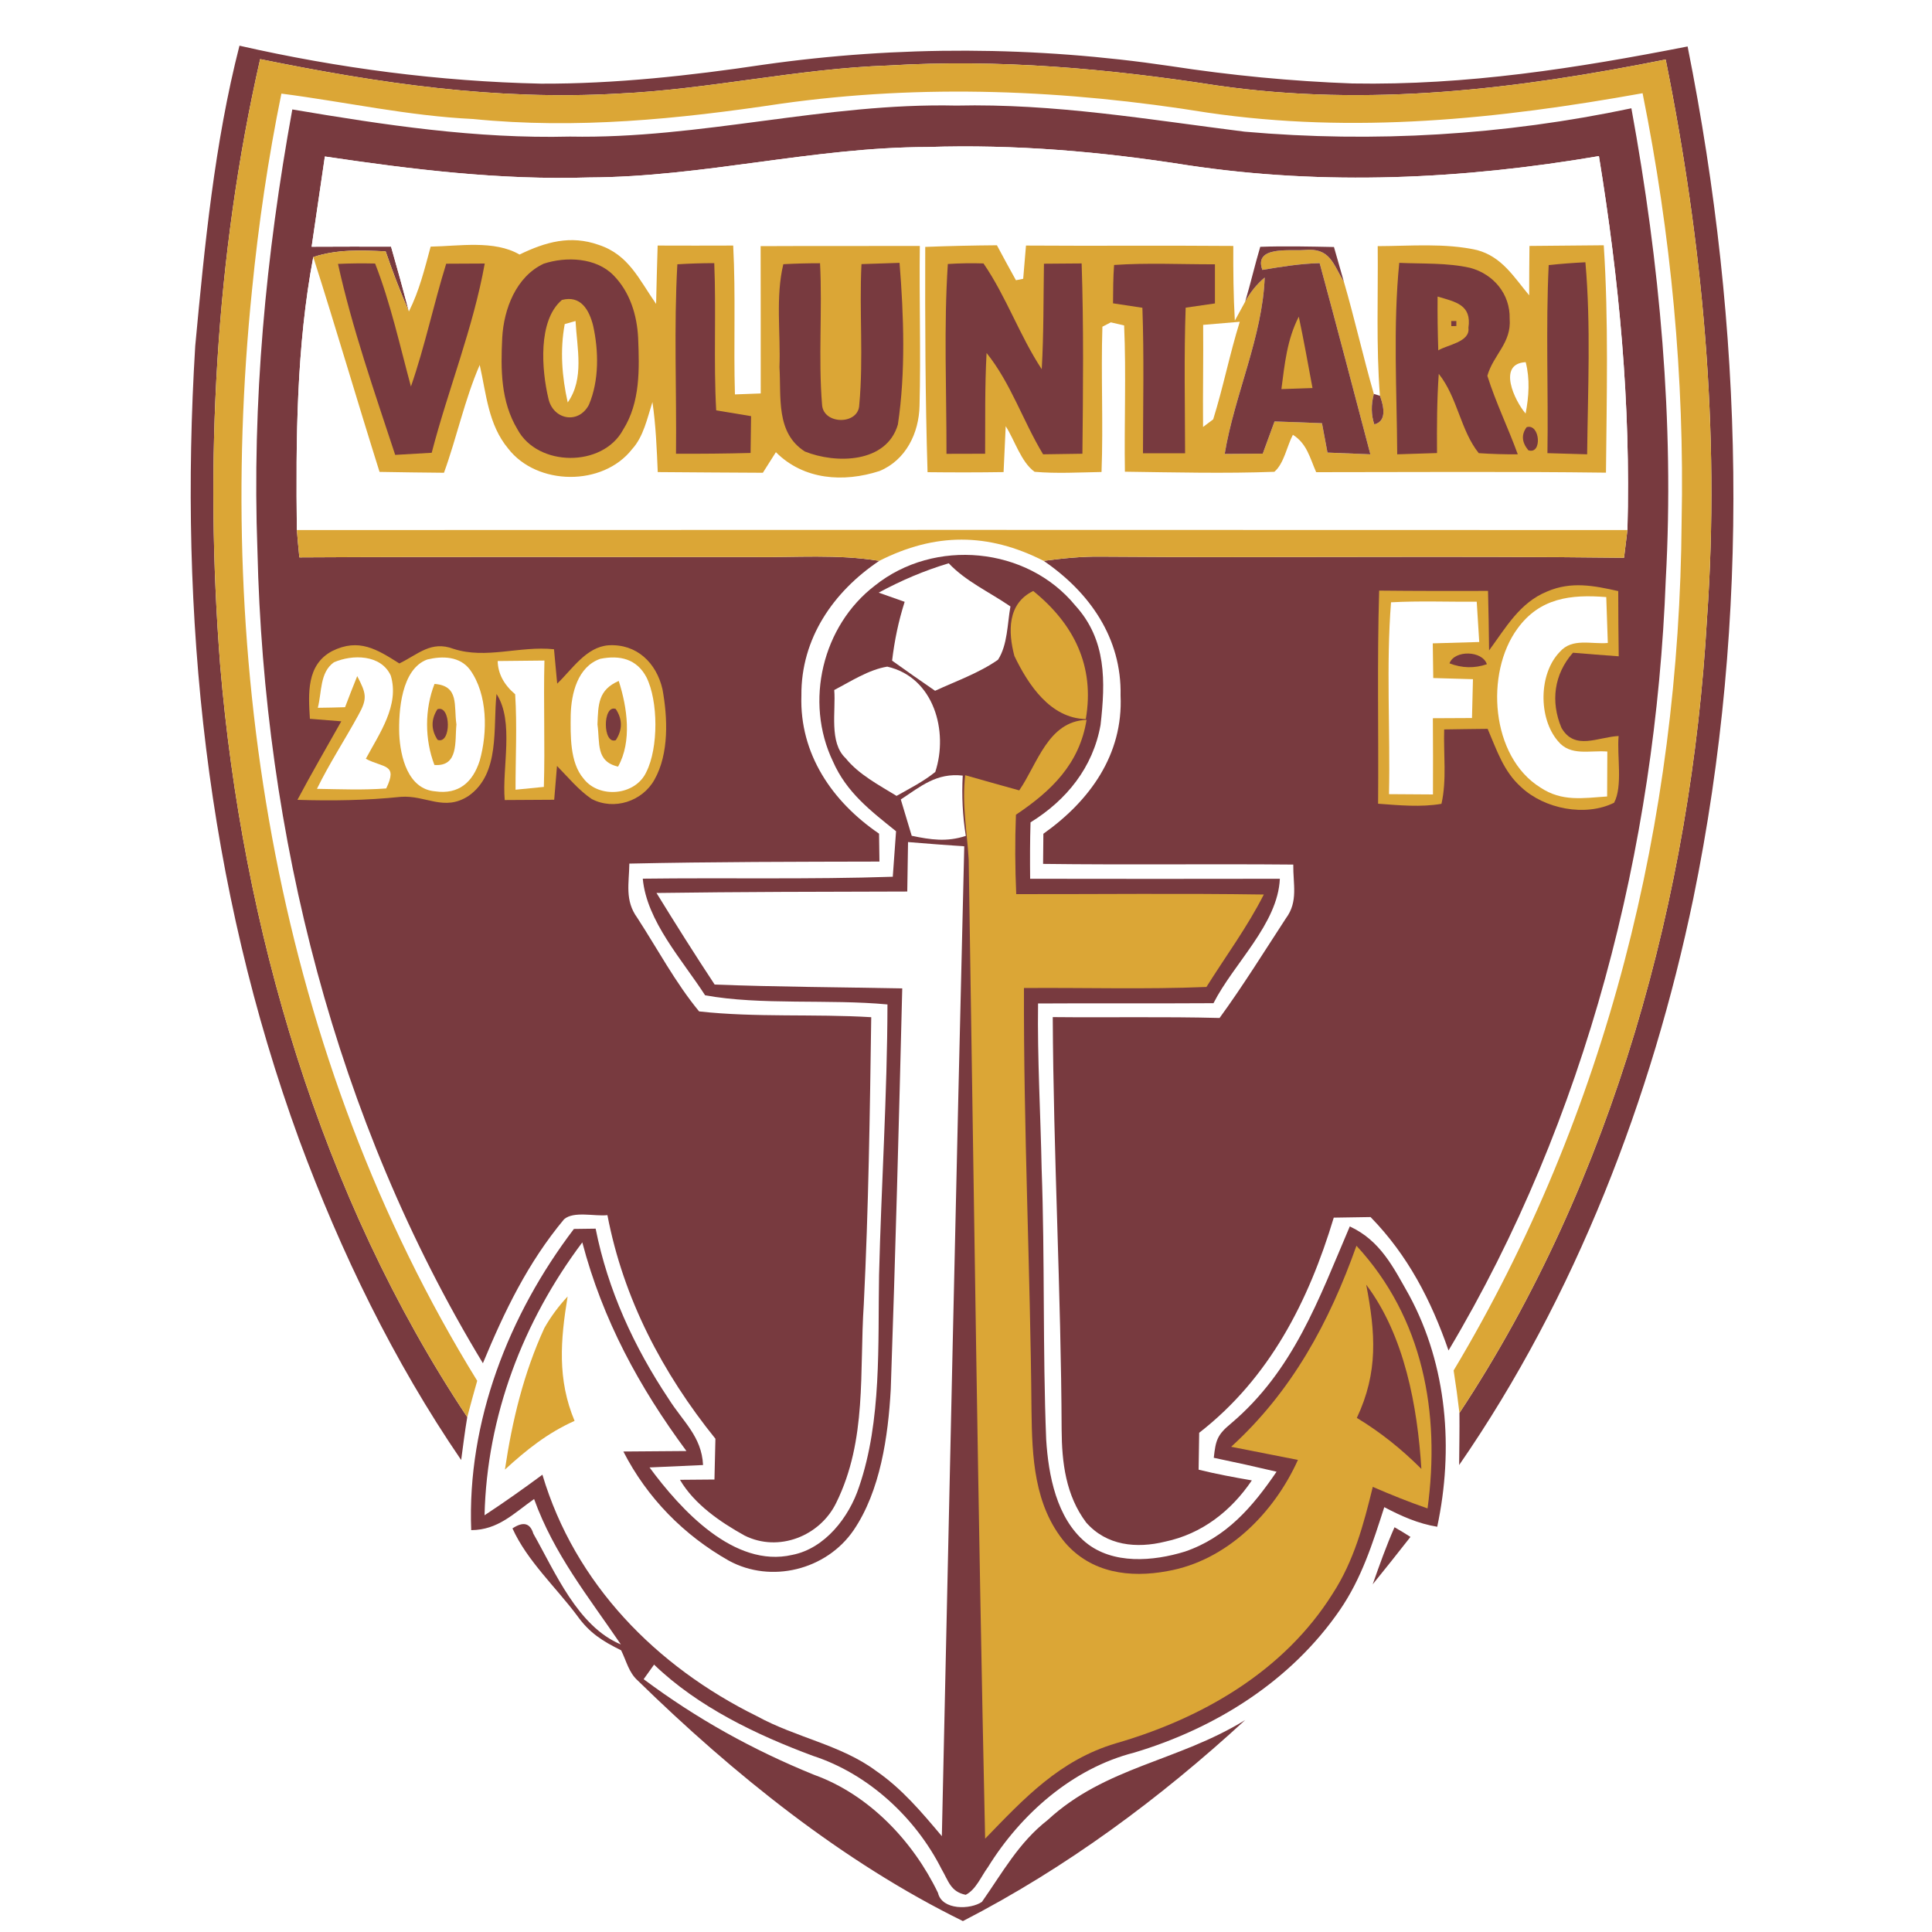 <?xml version="1.0" encoding="UTF-8" standalone="no"?>
<!DOCTYPE svg PUBLIC "-//W3C//DTD SVG 1.1//EN" "http://www.w3.org/Graphics/SVG/1.1/DTD/svg11.dtd">
<svg xmlns="http://www.w3.org/2000/svg" version="1.1" viewBox="0 0 200 200" width="200.0pt" height="200.0pt">
<path d="M 0.00 0.00 L 200.00 0.00 L 200.00 200.00 L 0.00 200.00 L 0.00 0.00 Z" fill="#ffffff" />
<path d="M 24.79 4.73 C 35.04 7.06 45.49 8.43 56.00 8.66 C 63.65 8.69 71.46 7.83 79.02 6.70 C 93.00 4.71 107.19 4.77 121.16 6.84 C 127.40 7.80 133.69 8.41 140.00 8.64 C 151.79 8.85 163.18 7.07 174.70 4.81 C 180.53 33.98 181.28 63.80 175.29 93.01 C 170.99 113.68 163.09 134.24 151.05 151.66 C 151.06 149.86 151.10 148.07 151.08 146.27 C 166.96 122.26 175.09 92.56 176.71 63.99 C 178.08 44.62 176.26 25.17 172.43 6.16 C 157.03 9.24 141.67 11.11 126.00 8.85 C 114.72 7.10 103.41 6.09 92.00 6.78 C 82.57 7.10 73.41 9.26 63.99 9.69 C 51.35 10.42 39.27 8.63 26.93 6.12 C 22.28 26.53 21.17 47.98 22.79 68.82 C 25.07 96.00 33.18 123.87 48.37 146.70 C 48.12 148.18 47.94 149.66 47.74 151.14 C 40.75 140.92 35.27 129.61 30.98 118.01 C 21.34 91.62 18.50 63.76 20.21 35.82 C 21.18 25.46 22.20 14.83 24.79 4.73 Z" fill="#783a3f" />
<path d="M 26.93 6.12 C 39.27 8.63 51.35 10.42 63.99 9.69 C 73.41 9.26 82.57 7.10 92.00 6.78 C 103.41 6.09 114.72 7.10 126.00 8.85 C 141.67 11.11 157.03 9.24 172.43 6.16 C 176.26 25.17 178.08 44.62 176.71 63.99 C 175.09 92.56 166.96 122.26 151.08 146.27 C 150.91 144.80 150.71 143.33 150.48 141.87 C 166.37 115.33 173.86 84.82 174.08 54.00 C 174.39 39.09 172.98 24.27 170.04 9.65 C 155.08 12.34 140.15 13.88 125.00 11.66 C 110.35 9.29 95.54 8.66 80.81 10.74 C 70.20 12.33 59.70 13.39 48.97 12.32 C 42.26 12.00 35.77 10.55 29.13 9.69 C 27.76 16.38 26.76 23.21 26.09 30.00 C 22.13 68.82 28.72 109.41 49.40 142.94 C 49.04 144.19 48.70 145.45 48.37 146.70 C 33.18 123.87 25.07 96.00 22.79 68.82 C 21.17 47.98 22.28 26.53 26.93 6.12 Z" fill="#dba636" />
<path d="M 30.26 11.33 C 39.80 12.94 49.28 14.38 59.00 14.14 C 72.54 14.40 85.43 10.62 99.00 10.93 C 109.18 10.70 118.81 12.37 128.84 13.63 C 142.25 14.81 155.71 13.99 168.88 11.21 C 171.81 27.23 173.34 43.71 172.44 59.99 C 171.39 87.70 164.22 115.89 149.95 139.80 C 148.16 134.63 145.74 129.94 141.88 125.99 C 140.61 126.01 139.34 126.03 138.07 126.05 C 135.46 134.72 131.41 142.67 124.14 148.32 C 124.12 149.60 124.10 150.87 124.08 152.14 C 125.90 152.59 127.74 152.93 129.59 153.25 C 127.44 156.43 124.41 158.79 120.61 159.59 C 117.64 160.32 114.55 160.01 112.44 157.61 C 110.33 154.80 109.92 151.41 109.90 148.00 C 109.84 133.76 109.05 119.53 108.98 105.29 C 114.74 105.35 120.49 105.23 126.25 105.38 C 128.68 102.04 130.86 98.52 133.12 95.06 C 134.41 93.33 133.85 91.52 133.88 89.50 C 125.24 89.42 116.61 89.54 107.98 89.43 C 107.99 88.39 108.00 87.35 108.01 86.31 C 112.81 82.91 116.28 78.11 116.00 72.00 C 116.13 66.06 112.80 61.31 108.04 58.06 C 110.02 57.80 112.00 57.59 114.00 57.62 C 132.04 57.76 150.08 57.52 168.12 57.74 C 168.24 56.78 168.36 55.83 168.47 54.87 C 168.83 41.87 167.61 28.97 165.52 16.16 C 151.43 18.56 137.17 19.24 122.99 17.11 C 114.03 15.69 105.08 14.92 96.00 15.22 C 84.18 15.24 72.84 18.32 61.00 18.37 C 51.79 18.66 42.72 17.55 33.63 16.20 C 33.17 19.31 32.71 22.42 32.26 25.54 C 35.00 25.53 37.74 25.52 40.48 25.53 C 41.12 27.76 41.74 30.00 42.33 32.24 C 41.43 30.21 40.65 28.13 39.92 26.02 C 37.36 25.91 34.90 25.79 32.43 26.61 C 30.69 35.79 30.62 45.53 30.73 54.87 C 30.81 55.81 30.89 56.76 30.99 57.70 C 46.66 57.61 62.33 57.68 78.00 57.66 C 82.40 57.72 86.65 57.35 91.02 58.06 C 86.26 61.25 82.91 66.11 82.96 72.00 C 82.76 78.05 86.15 82.99 91.00 86.30 C 91.01 87.26 91.03 88.23 91.04 89.19 C 82.41 89.21 73.78 89.21 65.15 89.40 C 65.12 91.46 64.66 93.21 65.97 95.01 C 68.07 98.24 69.92 101.73 72.37 104.70 C 78.23 105.35 84.28 104.94 90.19 105.30 C 90.05 115.21 89.91 125.10 89.42 135.00 C 88.95 142.05 89.78 149.04 86.57 155.56 C 84.89 159.03 80.59 160.72 77.08 158.96 C 74.57 157.57 71.87 155.72 70.39 153.19 C 71.58 153.18 72.77 153.17 73.96 153.16 C 73.99 151.75 74.03 150.35 74.06 148.94 C 68.58 142.14 64.53 134.42 62.88 125.79 C 61.58 125.94 59.39 125.34 58.39 126.22 C 54.63 130.73 52.22 135.74 49.99 141.12 C 34.69 115.89 27.33 86.37 26.65 57.00 C 26.08 41.67 27.51 26.41 30.26 11.33 Z" fill="#783a3f" />
<path d="M 96.00 15.22 C 105.08 14.92 114.03 15.69 122.99 17.11 C 137.17 19.24 151.43 18.56 165.52 16.16 C 167.61 28.97 168.83 41.87 168.47 54.87 C 122.56 54.85 76.64 54.85 30.73 54.87 C 30.62 45.53 30.69 35.79 32.43 26.61 C 34.79 34.00 36.96 41.45 39.29 48.85 C 41.51 48.89 43.73 48.92 45.96 48.94 C 47.30 45.24 48.09 41.40 49.66 37.78 C 50.35 40.82 50.54 43.94 52.60 46.43 C 55.59 50.30 62.41 50.37 65.43 46.50 C 66.62 45.20 67.00 43.30 67.54 41.62 C 67.89 44.00 67.99 46.47 68.09 48.87 C 71.71 48.91 75.34 48.91 78.97 48.94 C 79.42 48.23 79.87 47.52 80.32 46.81 C 83.21 49.70 87.34 49.96 91.05 48.76 C 93.77 47.63 95.13 44.85 95.19 42.00 C 95.33 36.50 95.15 30.98 95.22 25.46 C 89.73 25.48 84.23 25.45 78.74 25.48 C 78.74 30.56 78.76 35.64 78.75 40.73 C 77.86 40.76 76.97 40.79 76.08 40.83 C 75.93 35.69 76.17 30.56 75.90 25.42 C 73.29 25.43 70.69 25.43 68.08 25.42 C 68.01 27.43 67.97 29.45 67.92 31.46 C 66.17 28.97 65.10 26.37 61.98 25.35 C 59.05 24.31 56.47 25.05 53.78 26.35 C 51.17 24.83 47.52 25.48 44.58 25.53 C 43.96 27.83 43.41 30.09 42.33 32.24 C 41.74 30.00 41.12 27.76 40.48 25.53 C 37.74 25.52 35.00 25.53 32.26 25.54 C 32.71 22.42 33.17 19.31 33.63 16.20 C 42.72 17.55 51.79 18.66 61.00 18.37 C 72.84 18.32 84.18 15.24 96.00 15.22 Z" fill="#ffffff" />
<path d="M 44.58 25.53 C 47.52 25.48 51.17 24.83 53.78 26.35 C 56.47 25.05 59.05 24.31 61.98 25.35 C 65.10 26.37 66.17 28.97 67.92 31.46 C 67.97 29.45 68.01 27.43 68.08 25.42 C 70.69 25.43 73.29 25.43 75.90 25.42 C 76.17 30.56 75.93 35.69 76.08 40.83 C 76.97 40.79 77.86 40.76 78.75 40.73 C 78.76 35.64 78.74 30.56 78.74 25.48 C 84.23 25.45 89.73 25.48 95.22 25.46 C 95.15 30.98 95.33 36.50 95.19 42.00 C 95.13 44.85 93.77 47.63 91.05 48.76 C 87.34 49.96 83.21 49.70 80.32 46.81 C 79.87 47.52 79.42 48.23 78.97 48.94 C 75.34 48.91 71.71 48.91 68.09 48.87 C 67.99 46.47 67.89 44.00 67.54 41.62 C 67.00 43.30 66.62 45.20 65.43 46.50 C 62.41 50.37 55.59 50.30 52.60 46.43 C 50.54 43.94 50.35 40.82 49.66 37.78 C 48.09 41.40 47.30 45.24 45.96 48.94 C 43.73 48.92 41.51 48.89 39.29 48.85 C 36.96 41.45 34.79 34.00 32.43 26.61 C 34.90 25.79 37.36 25.91 39.92 26.02 C 40.65 28.13 41.43 30.21 42.33 32.24 C 43.41 30.09 43.96 27.83 44.58 25.53 Z" fill="#dba636" />
<path d="M 106.21 25.42 C 113.36 25.47 120.52 25.40 127.67 25.46 C 127.66 28.04 127.68 30.61 127.83 33.19 L 128.90 31.23 C 129.43 30.24 130.11 29.41 130.92 28.73 C 130.70 34.85 127.79 40.89 126.78 46.99 C 128.10 46.98 129.41 46.97 130.72 46.96 C 131.13 45.85 131.53 44.74 131.94 43.63 C 133.57 43.68 135.21 43.74 136.85 43.81 C 137.04 44.82 137.23 45.83 137.42 46.85 C 138.90 46.91 140.38 46.97 141.86 47.03 C 140.12 40.43 138.40 33.83 136.61 27.24 C 134.60 27.29 132.65 27.61 130.68 27.94 C 129.75 25.42 133.60 26.00 135.02 25.88 C 137.69 25.61 137.98 27.29 139.12 29.17 C 140.24 33.02 141.11 36.93 142.22 40.78 C 141.92 41.92 141.94 42.97 142.27 43.93 C 143.28 43.68 143.48 42.69 142.85 40.97 C 142.45 35.83 142.67 30.63 142.62 25.48 C 145.99 25.47 149.62 25.14 152.91 25.89 C 155.48 26.58 156.70 28.66 158.30 30.57 C 158.30 28.87 158.31 27.16 158.33 25.46 C 160.89 25.44 163.46 25.42 166.02 25.39 C 166.53 33.18 166.32 41.11 166.25 48.93 C 156.24 48.80 146.26 48.88 136.25 48.88 C 135.60 47.41 135.30 45.93 133.84 45.01 C 133.22 46.17 132.93 47.98 131.92 48.84 C 126.78 49.03 121.60 48.90 116.45 48.83 C 116.37 43.79 116.59 38.73 116.37 33.69 L 114.99 33.37 L 114.12 33.82 C 113.96 38.83 114.22 43.85 114.03 48.86 C 111.73 48.90 109.39 49.04 107.10 48.84 C 105.70 47.84 105.04 45.56 104.11 44.12 C 104.04 45.71 103.97 47.29 103.89 48.87 C 101.27 48.91 98.65 48.91 96.02 48.88 C 95.78 41.10 95.76 33.33 95.78 25.56 C 98.25 25.46 100.73 25.41 103.20 25.39 C 103.85 26.60 104.50 27.81 105.17 29.01 L 105.92 28.86 C 106.02 27.71 106.12 26.56 106.21 25.42 Z" fill="#dba636" />
<path d="M 130.46 25.55 C 133.00 25.46 135.55 25.52 138.09 25.57 C 138.43 26.77 138.77 27.97 139.12 29.17 C 137.98 27.29 137.69 25.61 135.02 25.88 C 133.60 26.00 129.75 25.42 130.68 27.94 C 132.65 27.61 134.60 27.29 136.61 27.24 C 138.40 33.83 140.12 40.43 141.86 47.03 C 140.38 46.97 138.90 46.91 137.42 46.85 C 137.23 45.83 137.04 44.82 136.85 43.81 C 135.21 43.74 133.57 43.68 131.94 43.63 C 131.53 44.74 131.13 45.85 130.72 46.96 C 129.41 46.97 128.10 46.98 126.78 46.99 C 127.79 40.89 130.70 34.85 130.92 28.73 C 130.11 29.41 129.43 30.24 128.90 31.23 C 129.46 29.35 129.90 27.43 130.46 25.55 Z" fill="#783a3f" />
<path d="M 34.99 27.32 C 36.27 27.26 37.55 27.25 38.83 27.28 C 40.43 31.36 41.39 35.78 42.54 40.01 C 43.99 35.83 44.88 31.52 46.19 27.30 C 47.52 27.29 48.85 27.28 50.18 27.28 C 48.99 33.93 46.39 40.32 44.69 46.87 C 43.43 46.94 42.17 47.02 40.91 47.09 C 38.78 40.61 36.45 33.97 34.99 27.32 Z" fill="#783a3f" />
<path d="M 56.28 27.30 C 58.59 26.54 61.70 26.65 63.51 28.50 C 65.21 30.23 65.94 32.60 66.06 34.98 C 66.19 38.21 66.29 41.65 64.50 44.49 C 62.39 48.41 55.66 48.35 53.57 44.45 C 51.83 41.55 51.83 38.25 51.99 34.97 C 52.15 32.00 53.42 28.64 56.28 27.30 Z" fill="#783a3f" />
<path d="M 70.12 27.36 C 71.39 27.28 72.66 27.24 73.94 27.24 C 74.15 32.32 73.86 37.40 74.14 42.48 C 75.34 42.68 76.55 42.88 77.75 43.08 C 77.74 44.35 77.72 45.62 77.70 46.89 C 75.13 46.96 72.56 46.98 69.98 46.97 C 70.05 40.45 69.75 33.87 70.12 27.36 Z" fill="#783a3f" />
<path d="M 81.09 27.35 C 82.36 27.28 83.62 27.25 84.89 27.25 C 85.14 32.13 84.70 37.05 85.10 41.90 C 85.23 43.98 88.88 44.01 88.95 41.92 C 89.40 37.10 88.94 32.19 89.18 27.34 C 90.49 27.30 91.81 27.26 93.12 27.21 C 93.56 32.67 93.76 38.53 92.95 43.94 C 91.78 47.97 86.53 48.03 83.32 46.74 C 80.29 44.81 80.88 41.11 80.69 38.00 C 80.82 34.53 80.27 30.72 81.09 27.35 Z" fill="#783a3f" />
<path d="M 98.12 27.33 C 99.34 27.25 100.57 27.23 101.81 27.27 C 104.18 30.72 105.53 34.71 107.84 38.22 C 108.05 34.58 108.01 30.94 108.07 27.30 C 109.37 27.29 110.67 27.28 111.97 27.27 C 112.19 33.83 112.12 40.40 112.05 46.97 C 110.69 46.99 109.34 47.01 107.98 47.03 C 105.87 43.53 104.65 39.68 102.13 36.54 C 101.94 40.02 102.00 43.49 101.98 46.97 C 100.65 46.97 99.31 46.98 97.98 46.98 C 97.99 40.45 97.69 33.84 98.12 27.33 Z" fill="#783a3f" />
<path d="M 115.33 27.43 C 118.80 27.19 122.30 27.37 125.77 27.36 C 125.77 28.71 125.77 30.06 125.77 31.41 C 124.76 31.56 123.75 31.70 122.74 31.85 C 122.56 36.87 122.67 41.89 122.68 46.92 C 121.23 46.92 119.78 46.92 118.32 46.92 C 118.33 41.89 118.44 36.88 118.26 31.86 C 117.25 31.71 116.23 31.55 115.22 31.40 C 115.23 30.08 115.23 28.75 115.33 27.43 Z" fill="#783a3f" />
<path d="M 144.85 27.21 C 147.27 27.32 149.83 27.19 152.20 27.73 C 154.61 28.38 156.34 30.44 156.28 32.99 C 156.48 35.51 154.60 36.70 153.97 38.90 C 154.84 41.67 156.13 44.30 157.12 47.03 C 155.77 47.04 154.42 47.00 153.08 46.91 C 151.19 44.56 150.89 41.15 148.94 38.70 C 148.75 41.43 148.74 44.17 148.76 46.90 C 147.38 46.94 146.01 46.99 144.64 47.03 C 144.60 40.46 144.20 33.75 144.85 27.21 Z" fill="#783a3f" />
<path d="M 160.32 27.44 C 161.58 27.31 162.85 27.21 164.12 27.15 C 164.70 33.72 164.37 40.43 164.30 47.03 C 162.93 46.99 161.56 46.95 160.19 46.91 C 160.29 40.43 160.01 33.91 160.32 27.44 Z" fill="#783a3f" />
<path d="M 58.17 31.05 C 60.12 30.54 60.99 32.08 61.40 33.71 C 61.98 36.32 62.03 39.41 60.96 41.91 C 59.87 43.97 57.22 43.45 56.76 41.21 C 56.08 38.33 55.65 33.18 58.17 31.05 Z" fill="#dba636" />
<path d="M 148.82 30.70 C 150.67 31.25 152.37 31.54 152.01 33.94 C 152.21 35.41 149.82 35.69 148.89 36.27 C 148.83 34.41 148.80 32.56 148.82 30.70 Z" fill="#dba636" />
<path d="M 58.46 33.55 L 59.58 33.23 C 59.73 36.05 60.51 39.20 58.77 41.66 C 58.17 38.98 57.96 36.26 58.46 33.55 Z" fill="#ffffff" />
<path d="M 134.45 32.78 C 134.97 35.23 135.41 37.70 135.87 40.17 C 134.80 40.20 133.73 40.24 132.65 40.28 C 132.99 37.68 133.23 35.15 134.45 32.78 Z" fill="#dba636" />
<path d="M 150.23 33.23 L 150.76 33.23 L 150.76 33.75 L 150.24 33.76 L 150.23 33.23 Z" fill="#783a3f" />
<path d="M 124.55 33.63 C 125.81 33.52 127.08 33.41 128.34 33.31 C 127.30 36.64 126.63 40.08 125.59 43.41 L 124.54 44.20 C 124.51 40.68 124.58 37.15 124.55 33.63 Z" fill="#ffffff" />
<path d="M 157.94 37.49 C 158.39 39.23 158.27 41.06 157.93 42.81 C 156.81 41.51 154.95 37.65 157.94 37.49 Z" fill="#ffffff" />
<path d="M 142.22 40.78 L 142.85 40.97 C 143.48 42.69 143.28 43.68 142.27 43.93 C 141.94 42.97 141.92 41.92 142.22 40.78 Z" fill="#783a3f" />
<path d="M 158.04 44.22 C 159.43 43.80 159.68 47.10 158.21 46.61 C 157.53 45.78 157.47 44.99 158.04 44.22 Z" fill="#783a3f" />
<path d="M 30.73 54.87 C 76.64 54.85 122.56 54.85 168.47 54.87 C 168.36 55.83 168.24 56.78 168.12 57.74 C 150.08 57.52 132.04 57.76 114.00 57.62 C 112.00 57.59 110.02 57.80 108.04 58.06 C 102.27 55.13 96.80 55.13 91.02 58.06 C 86.65 57.35 82.40 57.72 78.00 57.66 C 62.33 57.68 46.66 57.61 30.99 57.70 C 30.89 56.76 30.81 55.81 30.73 54.87 Z" fill="#dba636" />
<path d="M 111.32 62.69 C 114.55 66.24 114.44 70.54 113.93 75.04 C 113.15 79.43 110.42 82.82 106.68 85.13 C 106.62 87.08 106.62 89.02 106.64 90.97 C 115.26 90.98 123.88 90.99 132.49 90.97 C 132.28 95.65 127.71 99.73 125.62 103.85 C 119.57 103.89 113.51 103.84 107.46 103.88 C 107.38 109.58 107.72 115.29 107.83 121.00 C 108.17 130.33 107.93 139.68 108.30 149.01 C 108.53 152.72 109.37 157.15 112.38 159.66 C 115.20 161.98 119.38 161.63 122.66 160.62 C 126.96 159.15 129.67 155.99 132.15 152.35 C 129.99 151.84 127.82 151.36 125.65 150.91 C 125.85 149.09 126.00 148.54 127.43 147.36 C 133.92 141.87 136.51 134.49 139.73 126.96 C 142.92 128.44 144.25 131.21 145.89 134.11 C 149.82 141.40 150.49 150.04 148.78 158.05 C 146.79 157.72 145.07 156.95 143.30 156.02 C 142.09 159.78 140.96 163.38 138.70 166.67 C 133.65 174.01 125.86 178.90 117.41 181.43 C 111.04 183.05 105.67 187.79 102.27 193.29 C 101.58 194.22 101.03 195.62 99.97 196.15 C 98.39 195.83 98.19 194.71 97.47 193.49 C 94.78 188.16 89.89 183.63 84.17 181.77 C 78.32 179.60 72.24 176.69 67.71 172.32 C 67.35 172.82 66.99 173.33 66.63 173.83 C 72.14 177.94 77.91 181.14 84.28 183.73 C 89.95 185.77 94.52 190.59 97.10 195.95 C 97.52 197.77 100.48 197.69 101.65 196.88 C 103.78 193.85 105.46 190.74 108.44 188.42 C 114.45 182.87 121.90 182.37 128.90 178.06 C 120.06 186.19 110.38 193.36 99.68 198.87 C 87.23 192.76 75.91 183.63 66.02 173.97 C 65.09 173.14 64.85 171.96 64.30 170.84 C 62.36 169.88 61.03 169.05 59.75 167.26 C 57.55 164.31 54.57 161.58 53.05 158.22 C 54.16 157.48 54.88 157.66 55.21 158.76 C 57.47 162.74 59.81 168.38 64.27 170.23 C 60.91 165.29 57.35 160.89 55.29 155.18 C 53.17 156.67 51.57 158.38 48.78 158.40 C 48.34 147.16 52.67 136.08 59.41 127.22 C 60.16 127.21 60.91 127.20 61.66 127.19 C 62.92 133.54 65.63 139.43 69.21 144.80 C 70.69 147.16 72.64 148.70 72.78 151.66 C 70.93 151.75 69.09 151.82 67.24 151.91 C 70.45 156.26 75.99 162.36 82.02 160.96 C 85.40 160.30 87.90 157.06 88.93 153.92 C 91.29 147.03 90.87 139.16 91.00 132.00 C 91.23 122.67 91.85 113.32 91.87 103.98 C 85.88 103.41 78.69 104.08 72.99 103.03 C 70.65 99.39 66.94 95.36 66.54 90.96 C 75.16 90.85 83.80 91.05 92.42 90.76 C 92.53 89.19 92.65 87.62 92.76 86.05 C 90.12 83.93 87.64 82.04 86.23 78.83 C 83.26 72.65 85.12 64.78 90.58 60.61 C 96.72 55.70 106.31 56.57 111.32 62.69 Z" fill="#783a3f" />
<path d="M 98.21 58.31 C 100.00 60.20 102.37 61.25 104.60 62.78 C 104.28 64.54 104.31 66.77 103.31 68.30 C 101.35 69.67 98.96 70.51 96.80 71.51 C 95.31 70.49 93.82 69.44 92.35 68.39 C 92.60 66.29 93.01 64.31 93.65 62.30 C 92.75 61.98 91.86 61.66 90.96 61.35 C 93.31 60.08 95.65 59.08 98.21 58.31 Z" fill="#ffffff" />
<path d="M 167.52 61.19 C 167.52 63.44 167.54 65.69 167.57 67.94 C 165.99 67.83 164.41 67.70 162.83 67.57 C 160.87 69.79 160.50 72.63 161.64 75.34 C 163.00 77.73 165.40 76.30 167.56 76.19 C 167.37 78.22 168.01 81.37 167.09 83.10 C 164.12 84.57 159.89 83.75 157.48 81.49 C 155.64 79.86 154.95 77.65 154.00 75.45 C 152.50 75.47 151.00 75.48 149.50 75.51 C 149.42 78.02 149.78 80.75 149.22 83.21 C 147.11 83.58 144.80 83.36 142.66 83.20 C 142.72 75.85 142.55 68.49 142.77 61.14 C 146.52 61.18 150.28 61.18 154.04 61.17 C 154.09 63.23 154.13 65.28 154.15 67.33 C 155.88 64.98 157.32 62.38 160.16 61.23 C 162.65 60.16 164.99 60.62 167.52 61.19 Z" fill="#dba636" />
<path d="M 106.96 61.18 C 111.16 64.58 113.35 68.94 112.40 74.44 C 108.72 74.35 106.44 70.88 105.01 67.91 C 104.35 65.42 104.27 62.48 106.96 61.18 Z" fill="#dba636" />
<path d="M 144.00 62.35 C 146.95 62.19 149.91 62.31 152.87 62.29 C 152.96 63.68 153.04 65.07 153.13 66.46 C 151.53 66.51 149.93 66.55 148.32 66.60 C 148.34 67.80 148.35 68.99 148.37 70.19 C 149.74 70.23 151.11 70.27 152.48 70.31 C 152.45 71.65 152.41 72.99 152.38 74.33 C 151.03 74.34 149.68 74.34 148.33 74.35 C 148.35 76.98 148.35 79.61 148.34 82.24 C 146.83 82.23 145.31 82.22 143.79 82.21 C 143.93 75.62 143.48 68.92 144.00 62.35 Z" fill="#ffffff" />
<path d="M 166.28 61.81 C 166.33 63.39 166.39 64.98 166.44 66.56 C 164.73 66.71 162.76 66.01 161.48 67.47 C 159.27 69.73 159.24 74.34 161.27 76.71 C 162.57 78.32 164.57 77.65 166.39 77.80 C 166.38 79.35 166.37 80.90 166.37 82.45 C 163.87 82.62 161.69 83.01 159.47 81.53 C 154.32 78.34 153.71 69.68 157.09 65.07 C 159.39 61.90 162.60 61.51 166.28 61.81 Z" fill="#ffffff" />
<path d="M 34.38 67.40 C 37.15 66.02 39.03 67.22 41.34 68.68 C 43.30 67.73 44.62 66.29 46.95 67.17 C 50.33 68.26 53.78 66.84 57.35 67.21 C 57.46 68.40 57.57 69.58 57.68 70.77 C 59.23 69.29 60.67 66.98 62.99 66.80 C 65.91 66.63 67.95 68.61 68.58 71.35 C 69.12 74.30 69.27 78.02 67.75 80.71 C 66.50 82.96 63.56 83.92 61.25 82.71 C 59.90 81.80 58.79 80.44 57.66 79.29 C 57.56 80.46 57.46 81.62 57.37 82.79 C 55.66 82.80 53.95 82.81 52.25 82.82 C 51.95 79.47 53.26 74.71 51.40 71.84 C 51.02 75.34 51.80 80.07 48.51 82.39 C 45.97 84.05 44.09 82.29 41.48 82.49 C 37.90 82.86 34.39 82.91 30.79 82.80 C 32.25 80.05 33.81 77.37 35.33 74.67 C 34.25 74.58 33.16 74.49 32.08 74.41 C 31.92 71.81 31.71 68.82 34.38 67.40 Z" fill="#dba636" />
<path d="M 40.45 69.93 C 41.38 73.01 39.26 75.95 37.87 78.55 C 39.72 79.52 41.22 79.05 39.98 81.62 C 37.61 81.80 35.19 81.70 32.81 81.66 C 34.09 79.04 35.69 76.60 37.09 74.04 C 38.07 72.29 37.91 71.79 36.98 69.99 C 36.54 71.06 36.13 72.14 35.72 73.21 C 34.78 73.24 33.84 73.26 32.90 73.27 C 33.32 71.67 33.09 69.60 34.57 68.56 C 36.48 67.73 39.43 67.73 40.45 69.93 Z" fill="#ffffff" />
<path d="M 44.23 68.27 C 45.81 67.89 47.61 67.93 48.66 69.34 C 50.50 71.90 50.48 75.83 49.66 78.74 C 48.95 80.97 47.49 82.27 45.05 81.92 C 42.22 81.69 41.44 78.33 41.33 76.01 C 41.25 73.61 41.54 69.26 44.23 68.27 Z" fill="#ffffff" />
<path d="M 62.14 68.20 C 64.16 67.80 65.91 68.20 66.92 70.11 C 68.15 72.58 68.16 77.42 66.92 79.89 C 65.80 82.38 62.01 82.70 60.41 80.60 C 58.97 78.93 59.06 76.08 59.08 74.00 C 59.14 71.77 59.80 69.02 62.14 68.20 Z" fill="#ffffff" />
<path d="M 153.92 68.76 C 152.64 69.20 151.35 69.17 150.05 68.67 C 150.57 67.26 153.46 67.34 153.92 68.76 Z" fill="#783a3f" />
<path d="M 51.52 68.43 C 53.13 68.41 54.75 68.39 56.36 68.38 C 56.25 72.74 56.43 77.10 56.30 81.46 L 53.37 81.75 C 53.36 78.46 53.54 75.15 53.33 71.87 C 52.15 70.87 51.55 69.72 51.52 68.43 Z" fill="#ffffff" />
<path d="M 91.85 69.01 C 96.69 70.11 98.20 75.72 96.82 79.91 C 95.62 80.89 94.16 81.63 92.81 82.39 C 90.99 81.27 88.89 80.17 87.54 78.49 C 85.80 76.87 86.54 73.61 86.36 71.43 C 88.07 70.54 89.93 69.32 91.85 69.01 Z" fill="#ffffff" />
<path d="M 44.98 70.80 C 47.57 70.99 46.96 73.05 47.25 75.00 C 47.07 76.72 47.51 79.38 44.97 79.19 C 43.96 76.55 43.95 73.43 44.98 70.80 Z" fill="#dba636" />
<path d="M 64.05 70.49 C 64.93 73.21 65.44 76.76 63.98 79.36 C 61.65 78.82 62.12 76.91 61.85 75.00 C 61.93 72.92 61.92 71.42 64.05 70.49 Z" fill="#dba636" />
<path d="M 45.28 73.42 C 46.70 72.92 46.74 77.10 45.30 76.59 C 44.61 75.54 44.61 74.48 45.28 73.42 Z" fill="#783a3f" />
<path d="M 63.74 73.39 C 64.45 74.46 64.45 75.54 63.75 76.62 C 62.38 77.12 62.37 72.90 63.74 73.39 Z" fill="#783a3f" />
<path d="M 112.48 74.52 C 111.74 79.09 108.84 81.88 105.17 84.34 C 105.06 87.08 105.08 89.82 105.20 92.56 C 113.74 92.57 122.29 92.47 130.83 92.60 C 129.12 95.97 126.89 98.98 124.89 102.17 C 118.60 102.43 112.30 102.23 106.00 102.28 C 105.95 116.84 106.66 131.43 106.78 146.00 C 106.84 150.80 107.03 155.85 110.27 159.71 C 112.98 162.83 116.95 163.37 120.85 162.64 C 126.99 161.57 131.88 156.64 134.36 151.13 C 132.06 150.67 129.76 150.23 127.45 149.77 C 133.75 144.02 137.59 136.91 140.42 128.96 C 147.33 136.44 149.12 146.28 147.78 156.15 C 145.86 155.49 143.98 154.73 142.11 153.92 C 141.16 157.81 140.17 161.56 137.96 164.97 C 132.92 173.01 124.44 177.89 115.51 180.47 C 109.70 182.20 106.04 186.14 101.98 190.34 C 101.24 156.59 100.81 122.75 100.28 89.00 C 100.11 86.05 99.56 83.21 99.92 80.25 C 101.79 80.78 103.65 81.31 105.51 81.82 C 107.41 79.06 108.49 74.66 112.48 74.52 Z" fill="#dba636" />
<path d="M 99.66 80.29 C 99.55 82.40 99.65 84.48 99.98 86.53 C 98.01 87.18 96.36 86.93 94.38 86.52 C 94.00 85.27 93.62 84.01 93.25 82.76 C 95.33 81.39 96.96 79.98 99.66 80.29 Z" fill="#ffffff" />
<path d="M 94.00 87.17 C 95.94 87.33 97.88 87.48 99.82 87.61 C 98.99 121.70 98.25 155.97 97.50 190.08 C 95.40 187.59 93.37 185.16 90.66 183.30 C 87.03 180.62 82.41 179.88 78.36 177.66 C 67.93 172.52 59.51 163.96 56.15 152.66 C 54.19 154.11 52.20 155.52 50.16 156.86 C 50.40 146.59 54.14 136.79 60.28 128.61 C 62.38 136.61 66.16 143.59 71.06 150.21 C 68.88 150.22 66.71 150.24 64.53 150.26 C 66.98 155.05 70.78 158.92 75.45 161.56 C 79.83 163.95 85.53 162.52 88.35 158.43 C 91.14 154.34 91.94 148.68 92.21 143.84 C 92.69 130.00 93.06 116.16 93.40 102.32 C 86.92 102.19 80.45 102.17 73.98 101.92 C 71.92 98.80 69.92 95.63 67.96 92.44 C 76.62 92.32 85.27 92.31 93.92 92.29 C 93.95 90.59 93.97 88.88 94.00 87.17 Z" fill="#ffffff" />
<path d="M 141.43 132.99 C 145.40 138.26 146.74 145.62 147.14 152.06 C 145.07 150.00 142.96 148.30 140.46 146.78 C 142.69 142.04 142.39 138.00 141.43 132.99 Z" fill="#783a3f" />
<path d="M 58.76 134.21 C 58.02 138.72 57.68 142.79 59.48 147.09 C 56.71 148.32 54.48 150.10 52.27 152.13 C 53.02 147.06 54.21 142.15 56.35 137.48 C 57.01 136.31 57.82 135.22 58.76 134.21 Z" fill="#dba636" />
<path d="M 144.36 158.10 C 144.92 158.42 145.47 158.75 146.01 159.10 C 144.72 160.74 143.42 162.39 142.10 164.01 C 142.81 162.00 143.50 160.04 144.36 158.10 Z" fill="#783a3f" />
</svg>